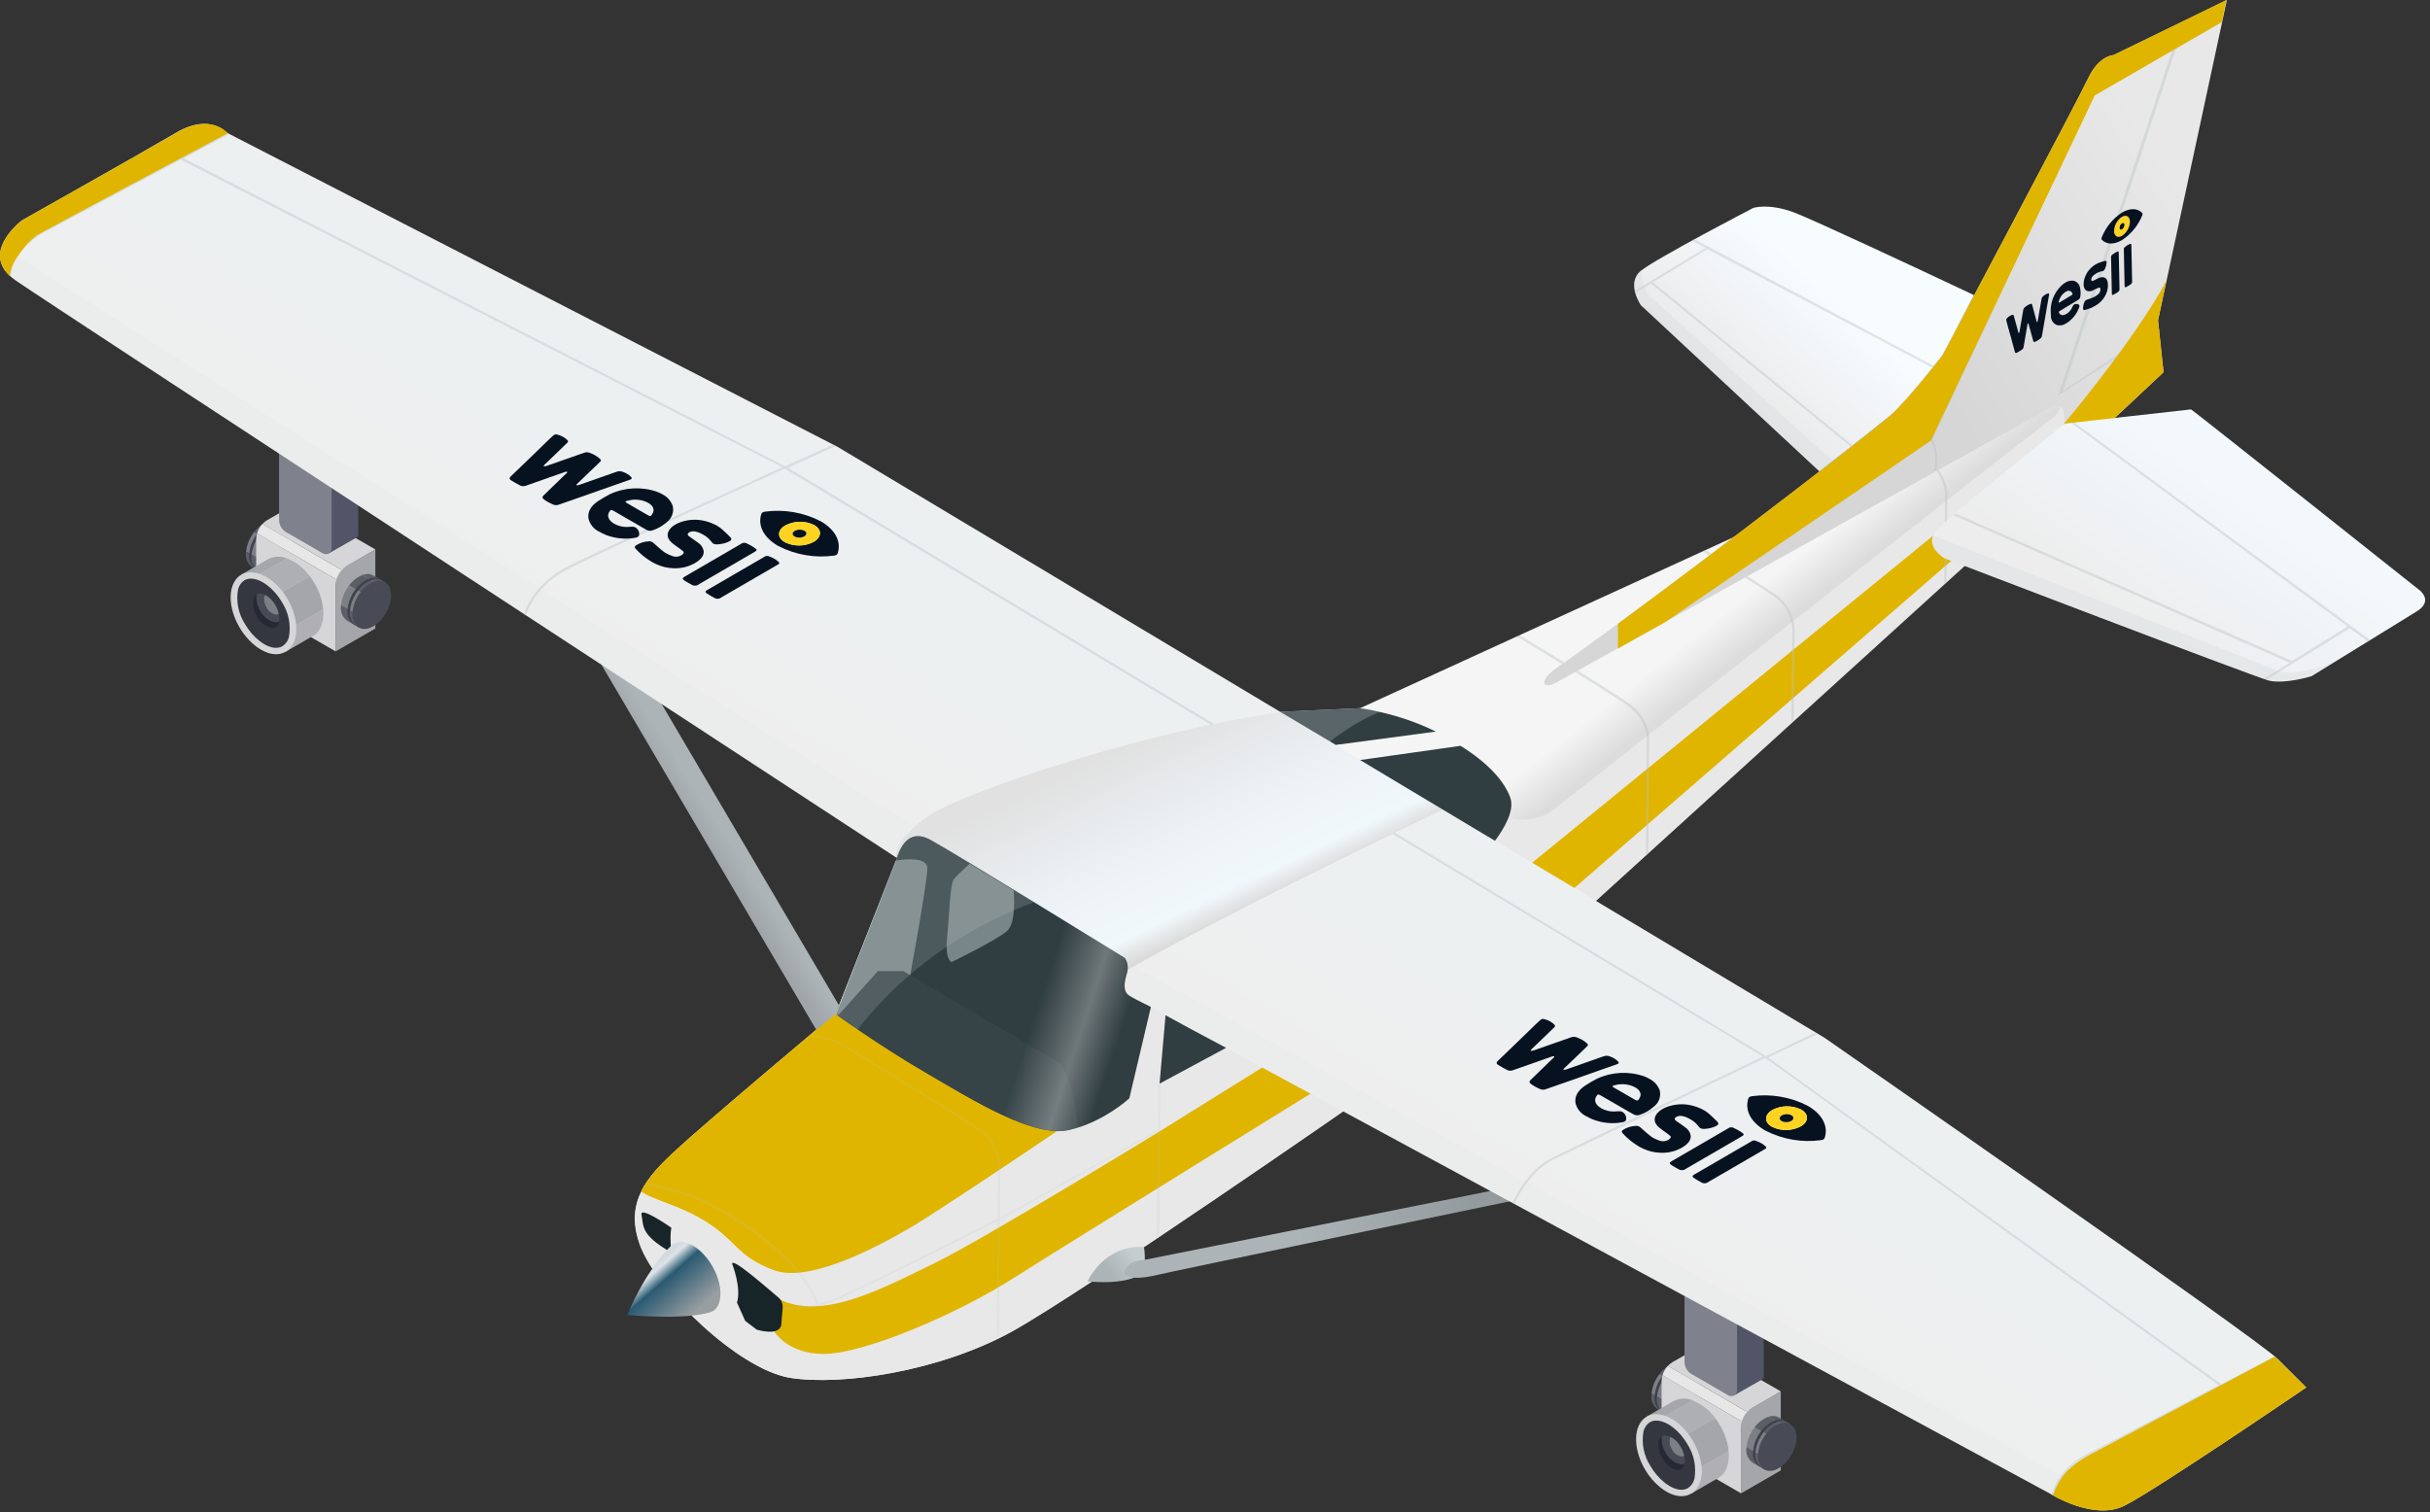 <svg width="453" height="282" viewBox="0 0 453 282" fill="none" xmlns="http://www.w3.org/2000/svg">
<rect x="0" y="0" width="453" height="282" fill="#333333" stroke="none"/>
<path d="M311.86 254.262L316.699 257.052L316.118 260.108L309.361 256.212C309.992 255.339 310.859 254.662 311.86 254.262Z" fill="#5C5E67"/>
<path d="M308.806 257.045C308.973 256.756 309.158 256.478 309.361 256.212L316.118 260.108L315.901 261.245L313.606 263.164L307.88 259.863C307.981 258.868 308.297 257.906 308.806 257.045Z" fill="#7D7F86"/>
<path d="M313.606 263.164L311.162 264.041L309.195 262.884C309.136 262.858 309.078 262.829 309.022 262.797C308.572 262.468 308.225 262.016 308.023 261.497C307.82 260.977 307.771 260.41 307.88 259.863L313.606 263.164Z" fill="#5C5E67"/>
<path d="M310.041 263.363C309.591 263.034 309.244 262.583 309.041 262.063C308.839 261.543 308.789 260.976 308.898 260.429C309 259.434 309.316 258.473 309.825 257.611C309.991 257.322 310.177 257.044 310.379 256.779C311.011 255.905 311.877 255.229 312.878 254.828C313.196 254.695 313.539 254.632 313.883 254.642C314.228 254.652 314.566 254.735 314.876 254.886L314.451 254.636C314.138 254.486 313.797 254.403 313.45 254.394C313.103 254.386 312.758 254.451 312.439 254.586C311.438 254.987 310.571 255.663 309.94 256.537C309.737 256.802 309.552 257.08 309.385 257.369C308.876 258.231 308.56 259.192 308.459 260.187C308.349 260.734 308.399 261.301 308.602 261.821C308.804 262.341 309.151 262.792 309.601 263.121C309.657 263.154 309.715 263.182 309.774 263.208C309.774 263.208 310.097 263.396 310.041 263.363Z" fill="#3F414B"/>
<path d="M331.972 259.452V274.194L324.573 278.467V263.745L331.972 259.452Z" fill="#A5A6AA"/>
<path d="M309.757 257.6V269.914L324.574 278.466V266.172C324.573 265.797 324.622 265.424 324.72 265.062L309.915 256.465C309.811 256.834 309.758 257.216 309.757 257.6Z" fill="#D6D6D8"/>
<path d="M310.924 254.699C310.448 255.196 310.102 255.803 309.915 256.465L324.72 265.062C324.903 264.398 325.246 263.79 325.72 263.291L310.924 254.699Z" fill="#E7E7E8"/>
<path d="M326.663 262.536L331.972 259.452L317.163 250.925L311.875 253.949C311.523 254.151 311.203 254.404 310.924 254.699L325.72 263.291C325.996 262.995 326.314 262.74 326.663 262.536Z" fill="#D6D6D8"/>
<path d="M328.712 224.838L328.8 257.052L323.258 260.216L323.819 227.678L328.712 224.838Z" fill="#515567"/>
<path d="M323.819 227.678L314.025 222V253.951C314.025 254.413 314.147 254.868 314.378 255.269C314.61 255.669 314.942 256.002 315.343 256.233L322.217 260.202C322.379 260.296 322.563 260.345 322.751 260.345C322.938 260.345 323.122 260.296 323.285 260.202C323.447 260.108 323.582 259.974 323.676 259.811C323.77 259.649 323.819 259.465 323.819 259.277V227.678Z" fill="#7F828D"/>
<path d="M315.498 261.122L307.279 265.861L308.267 271.051L319.742 264.435C318.67 262.951 317.198 261.802 315.498 261.122Z" fill="#AEAFB3"/>
<path d="M312.091 261.226L312.08 261.207L306.956 264.163L307.279 265.861L315.498 261.122C314.956 260.895 314.371 260.787 313.783 260.805C313.196 260.823 312.619 260.966 312.091 261.226Z" fill="#A5A6AA"/>
<path d="M320.684 265.849C320.401 265.357 320.086 264.885 319.741 264.435L308.266 271.051L308.633 272.982L312.533 276.241L322.257 270.634C322.084 268.944 321.548 267.311 320.684 265.849Z" fill="#A5A6AA"/>
<path d="M312.533 276.241L315.264 278.524L320.023 275.765C320.123 275.72 320.221 275.672 320.317 275.617C321.8 274.766 322.451 272.867 322.257 270.634L312.533 276.241Z" fill="#B0B0B4"/>
<path d="M315.631 268.755C313.344 264.79 309.471 262.733 306.981 264.163C304.491 265.592 304.326 269.966 306.613 273.931C308.627 277.422 312.459 280.134 315.264 278.524C317.754 277.095 317.919 272.721 315.631 268.755Z" fill="#D6D6D8"/>
<path d="M313.451 277.805C311.583 277.805 309.143 275.925 307.649 273.334C306.44 271.437 305.985 269.156 306.373 266.94C306.531 266.224 306.963 265.599 307.577 265.199C307.936 264.998 308.342 264.896 308.754 264.903C310.683 264.903 313.085 266.733 314.596 269.352C315.805 271.25 316.26 273.531 315.871 275.747C315.714 276.463 315.282 277.088 314.668 277.488C314.298 277.701 313.878 277.811 313.451 277.805Z" fill="#343640"/>
<path d="M313.393 273.063C312.769 272.942 312.181 272.676 311.677 272.287C311.173 271.897 310.767 271.396 310.491 270.822C309.937 269.929 309.704 268.873 309.831 267.829C309.538 268.029 309.331 268.332 309.251 268.678C309.057 269.786 309.285 270.927 309.889 271.876C310.165 272.449 310.571 272.949 311.074 273.338C311.578 273.726 312.166 273.991 312.79 274.111C313.004 274.114 313.214 274.059 313.399 273.952C313.706 273.752 313.922 273.44 314 273.082C314.017 273.021 314.014 272.949 314.026 272.885L314.002 272.9C313.818 273.008 313.607 273.064 313.393 273.063Z" fill="#262833"/>
<path d="M314.026 272.885C314.014 272.885 314.014 272.9 314.002 272.9C313.818 273.008 313.607 273.064 313.393 273.063C312.769 272.94 312.182 272.673 311.679 272.284C311.175 271.895 310.768 271.395 310.491 270.822C309.933 269.93 309.7 268.873 309.831 267.829C309.831 267.817 309.857 267.808 309.857 267.808C310.036 267.711 310.238 267.661 310.442 267.665C310.613 267.663 310.783 267.692 310.944 267.748C311.117 267.796 311.285 267.86 311.446 267.94C312.254 268.395 312.917 269.071 313.358 269.887C313.521 270.155 313.653 270.439 313.752 270.736C313.836 270.95 313.904 271.169 313.955 271.393C314.078 271.881 314.102 272.388 314.026 272.885Z" fill="#484B55"/>
<path d="M313.956 271.393C313.91 271.432 313.862 271.468 313.812 271.501C313.701 271.568 313.572 271.602 313.442 271.596C313.061 271.524 312.703 271.362 312.395 271.126C312.088 270.889 311.841 270.584 311.673 270.234C311.305 269.656 311.164 268.962 311.279 268.286C311.312 268.161 311.369 268.044 311.446 267.94C312.255 268.395 312.918 269.071 313.358 269.887C313.521 270.155 313.653 270.439 313.753 270.736C313.837 270.95 313.904 271.169 313.956 271.393Z" fill="#7D7F86"/>
<path d="M329.568 264.226L334.408 267.016L333.826 270.073L327.07 266.177C327.701 265.303 328.568 264.627 329.568 264.226Z" fill="#5C5E67"/>
<path d="M331.574 264.287L333.748 265.549L334.408 267.016L329.568 264.226C329.888 264.093 330.232 264.029 330.578 264.04C330.924 264.05 331.264 264.135 331.574 264.287Z" fill="#5C5E67"/>
<path d="M327.909 266.661L333.826 270.073L333.61 271.21L331.314 273.129L325.588 269.827C325.69 268.832 326.006 267.871 326.515 267.009C326.682 266.72 326.867 266.442 327.07 266.177L327.909 266.661Z" fill="#7D7F86"/>
<path d="M331.314 273.129L328.87 274.005L326.904 272.848C326.845 272.822 326.787 272.793 326.731 272.761C326.281 272.432 325.934 271.981 325.731 271.461C325.529 270.941 325.479 270.374 325.588 269.827L331.314 273.129Z" fill="#5C5E67"/>
<path d="M328.399 273.7C327.949 273.37 327.602 272.919 327.399 272.399C327.197 271.88 327.147 271.313 327.256 270.766C327.358 269.77 327.674 268.809 328.183 267.948C328.349 267.658 328.535 267.38 328.737 267.115C329.369 266.241 330.235 265.565 331.236 265.164C331.554 265.032 331.897 264.968 332.241 264.978C332.586 264.988 332.924 265.071 333.234 265.222L332.809 264.973C332.496 264.822 332.155 264.739 331.808 264.731C331.461 264.722 331.116 264.787 330.796 264.922C329.796 265.323 328.929 266 328.298 266.873C328.095 267.138 327.91 267.417 327.743 267.706C327.234 268.567 326.918 269.528 326.816 270.524C326.707 271.071 326.757 271.638 326.96 272.157C327.162 272.677 327.509 273.128 327.959 273.458C328.015 273.49 328.073 273.518 328.132 273.545C328.132 273.545 328.455 273.732 328.399 273.7Z" fill="#3F414B"/>
<path d="M333.748 265.549C332.281 264.707 330.001 265.918 328.654 268.253C327.307 270.588 327.404 273.164 328.87 274.005C330.522 274.953 332.779 273.356 333.964 271.301C335.311 268.966 335.214 266.391 333.748 265.549Z" fill="#484B55"/>
<path d="M49.86 97.262L54.699 100.052L54.118 103.108L47.361 99.212C47.992 98.339 48.859 97.662 49.86 97.262Z" fill="#5C5E67"/>
<path d="M46.806 100.045C46.973 99.756 47.158 99.478 47.361 99.212L54.118 103.108L53.901 104.245L51.605 106.164L45.88 102.863C45.981 101.868 46.297 100.906 46.806 100.045Z" fill="#7D7F86"/>
<path d="M51.606 106.164L49.162 107.041L47.195 105.884C47.136 105.858 47.078 105.829 47.022 105.797C46.572 105.468 46.225 105.016 46.023 104.497C45.82 103.977 45.771 103.41 45.88 102.863L51.606 106.164Z" fill="#5C5E67"/>
<path d="M48.041 106.363C47.591 106.034 47.244 105.583 47.041 105.063C46.839 104.543 46.789 103.976 46.898 103.429C47 102.434 47.316 101.473 47.825 100.611C47.991 100.322 48.177 100.044 48.38 99.779C49.011 98.905 49.877 98.229 50.878 97.828C51.196 97.695 51.539 97.632 51.883 97.642C52.228 97.652 52.566 97.735 52.876 97.886L52.451 97.636C52.138 97.486 51.797 97.403 51.45 97.394C51.103 97.386 50.758 97.451 50.438 97.586C49.438 97.987 48.571 98.663 47.94 99.537C47.737 99.802 47.552 100.08 47.385 100.369C46.876 101.231 46.56 102.192 46.459 103.187C46.349 103.734 46.399 104.301 46.602 104.821C46.804 105.341 47.151 105.792 47.601 106.121C47.657 106.154 47.715 106.182 47.774 106.208C47.774 106.208 48.097 106.396 48.041 106.363Z" fill="#3F414B"/>
<path d="M69.972 102.452V117.194L62.573 121.467V106.745L69.972 102.452Z" fill="#A5A6AA"/>
<path d="M47.757 100.6V112.914L62.574 121.466V109.172C62.573 108.797 62.622 108.424 62.72 108.062L47.915 99.465C47.811 99.834 47.758 100.216 47.757 100.6Z" fill="#D6D6D8"/>
<path d="M48.924 97.699C48.448 98.196 48.102 98.803 47.915 99.465L62.72 108.062C62.903 107.398 63.246 106.79 63.719 106.291L48.924 97.699Z" fill="#E7E7E8"/>
<path d="M64.663 105.536L69.972 102.452L55.163 93.925L49.875 96.949C49.523 97.151 49.203 97.404 48.924 97.699L63.72 106.291C63.996 105.995 64.314 105.74 64.663 105.536Z" fill="#D6D6D8"/>
<path d="M66.712 67.838L66.8 100.052L61.258 103.216L61.819 70.678L66.712 67.838Z" fill="#515567"/>
<path d="M61.819 70.678L52.025 65V96.951C52.025 97.413 52.147 97.868 52.378 98.269C52.61 98.669 52.942 99.002 53.343 99.233L60.217 103.202C60.379 103.296 60.563 103.345 60.751 103.345C60.938 103.345 61.122 103.296 61.285 103.202C61.447 103.108 61.582 102.974 61.676 102.811C61.77 102.649 61.819 102.465 61.819 102.277V70.678Z" fill="#7F828D"/>
<path d="M53.498 104.122L45.279 108.861L46.267 114.051L57.742 107.435C56.669 105.951 55.198 104.802 53.498 104.122Z" fill="#AEAFB3"/>
<path d="M50.091 104.226L50.08 104.207L44.956 107.163L45.279 108.861L53.498 104.122C52.956 103.895 52.371 103.787 51.783 103.805C51.196 103.823 50.619 103.966 50.091 104.226Z" fill="#A5A6AA"/>
<path d="M58.684 108.849C58.401 108.357 58.086 107.885 57.741 107.435L46.266 114.051L46.633 115.982L50.532 119.241L60.257 113.634C60.084 111.944 59.548 110.311 58.684 108.849Z" fill="#A5A6AA"/>
<path d="M50.533 119.241L53.264 121.524L58.023 118.765C58.123 118.72 58.221 118.672 58.316 118.617C59.8 117.766 60.451 115.867 60.257 113.634L50.533 119.241Z" fill="#B0B0B4"/>
<path d="M53.631 111.755C51.344 107.79 47.471 105.733 44.981 107.163C42.491 108.592 42.326 112.966 44.613 116.931C46.627 120.422 50.459 123.134 53.264 121.524C55.754 120.095 55.919 115.721 53.631 111.755Z" fill="#D6D6D8"/>
<path d="M51.451 120.805C49.583 120.805 47.143 118.925 45.649 116.334C44.44 114.437 43.985 112.156 44.373 109.94C44.531 109.224 44.963 108.599 45.577 108.199C45.936 107.998 46.342 107.896 46.754 107.903C48.683 107.903 51.085 109.733 52.596 112.352C53.805 114.25 54.26 116.531 53.871 118.747C53.714 119.463 53.282 120.088 52.668 120.488C52.298 120.701 51.878 120.811 51.451 120.805Z" fill="#343640"/>
<path d="M51.394 116.063C50.769 115.942 50.181 115.676 49.677 115.287C49.173 114.897 48.767 114.396 48.491 113.822C47.937 112.929 47.704 111.873 47.831 110.829C47.538 111.029 47.331 111.332 47.252 111.678C47.057 112.786 47.285 113.927 47.889 114.876C48.165 115.449 48.571 115.949 49.075 116.338C49.578 116.726 50.166 116.991 50.79 117.111C51.004 117.114 51.214 117.059 51.399 116.952C51.706 116.752 51.922 116.44 52 116.082C52.017 116.021 52.014 115.949 52.026 115.885L52.002 115.9C51.818 116.008 51.607 116.064 51.394 116.063Z" fill="#262833"/>
<path d="M52.026 115.885C52.014 115.885 52.014 115.9 52.002 115.9C51.818 116.008 51.607 116.064 51.393 116.063C50.769 115.94 50.182 115.673 49.678 115.284C49.175 114.895 48.768 114.395 48.491 113.822C47.933 112.93 47.7 111.873 47.831 110.829C47.831 110.817 47.857 110.808 47.857 110.808C48.036 110.711 48.238 110.661 48.442 110.665C48.613 110.663 48.783 110.692 48.944 110.748C49.117 110.796 49.285 110.86 49.446 110.94C50.254 111.395 50.917 112.071 51.358 112.887C51.521 113.155 51.653 113.439 51.752 113.736C51.836 113.95 51.904 114.169 51.956 114.393C52.078 114.881 52.102 115.388 52.026 115.885Z" fill="#484B55"/>
<path d="M51.956 114.393C51.91 114.432 51.862 114.468 51.812 114.501C51.701 114.568 51.572 114.602 51.442 114.596C51.061 114.524 50.703 114.362 50.395 114.126C50.088 113.889 49.841 113.584 49.673 113.234C49.305 112.656 49.164 111.962 49.279 111.286C49.312 111.161 49.369 111.044 49.446 110.94C50.255 111.395 50.918 112.071 51.358 112.887C51.521 113.155 51.653 113.439 51.753 113.736C51.837 113.95 51.904 114.169 51.956 114.393Z" fill="#7D7F86"/>
<path d="M67.568 107.226L72.408 110.016L71.826 113.073L65.07 109.177C65.701 108.303 66.567 107.627 67.568 107.226Z" fill="#5C5E67"/>
<path d="M69.574 107.287L71.748 108.549L72.408 110.016L67.568 107.226C67.888 107.093 68.232 107.029 68.578 107.04C68.924 107.05 69.264 107.135 69.574 107.287Z" fill="#5C5E67"/>
<path d="M65.909 109.661L71.826 113.073L71.61 114.21L69.314 116.129L63.588 112.827C63.69 111.832 64.006 110.871 64.515 110.009C64.681 109.72 64.867 109.442 65.07 109.177L65.909 109.661Z" fill="#7D7F86"/>
<path d="M69.314 116.129L66.87 117.005L64.904 115.848C64.845 115.822 64.787 115.793 64.731 115.761C64.281 115.432 63.934 114.981 63.731 114.461C63.529 113.941 63.479 113.374 63.588 112.827L69.314 116.129Z" fill="#5C5E67"/>
<path d="M66.399 116.7C65.949 116.37 65.602 115.919 65.399 115.399C65.197 114.88 65.147 114.313 65.256 113.766C65.358 112.77 65.674 111.809 66.183 110.948C66.349 110.658 66.535 110.38 66.737 110.115C67.369 109.241 68.235 108.565 69.236 108.164C69.554 108.032 69.897 107.968 70.241 107.978C70.586 107.988 70.924 108.071 71.234 108.222L70.809 107.973C70.496 107.822 70.155 107.739 69.808 107.731C69.461 107.722 69.116 107.787 68.796 107.922C67.796 108.323 66.929 109 66.298 109.873C66.095 110.138 65.909 110.417 65.743 110.706C65.234 111.567 64.918 112.528 64.816 113.524C64.707 114.071 64.757 114.638 64.96 115.157C65.162 115.677 65.509 116.128 65.959 116.458C66.016 116.49 66.073 116.518 66.132 116.545C66.132 116.545 66.455 116.732 66.399 116.7Z" fill="#3F414B"/>
<path d="M71.748 108.549C70.281 107.707 68.001 108.918 66.654 111.253C65.307 113.588 65.404 116.164 66.871 117.005C68.522 117.953 70.779 116.356 71.964 114.301C73.311 111.966 73.214 109.391 71.748 108.549Z" fill="#484B55"/>
<path d="M155.777 189.056C155.777 189.056 131.398 209.511 126.009 214.56C120.534 219.61 116.257 224.317 119.508 232.533C122.758 240.749 137.642 255.298 147.308 256.924C156.974 258.465 175.194 255.726 188.709 248.28C202.224 240.749 253.462 205.146 253.462 205.146L297.515 168.002L369.111 102.958L385.62 86.183C385.62 86.183 388.614 78.395 385.62 73.774C382.626 69.152 323.262 100.134 323.262 100.134L253.548 132.057L238.75 132.741C238.75 132.741 195.125 141.385 185.459 146.606C175.793 151.741 168.693 151.912 167.239 160.043L155.777 189.056Z" fill="url(#paint0_linear_50_3427)"/>
<path d="M368.938 102.958L385.447 86.183C385.447 86.183 388.441 78.395 385.447 73.859L383.736 74.373C383.736 74.373 385.019 76.427 382.111 78.395C379.203 80.364 288.873 151.57 288.873 151.57C288.873 151.57 282.971 154.908 278.266 150.885L211.717 179.299L199.143 209.511C199.143 209.511 175.363 225.686 169.803 228.853C164.243 232.105 150.899 239.465 144.141 236.898C137.383 234.33 137.469 231.677 131.909 228.082C126.862 224.83 121.73 223.889 119.506 222.263C118.137 225.087 117.795 228.339 119.42 232.533C122.671 240.749 137.554 255.298 147.22 256.924C156.886 258.465 175.106 255.726 188.621 248.28C202.136 240.749 253.374 205.146 253.374 205.146L297.427 168.002L368.938 102.958Z" fill="#E8E8E8"/>
<path d="M169.805 228.853C175.365 225.6 199.145 209.511 199.145 209.511L200.514 206.258L185.117 196.502L155.777 188.97C155.777 188.97 131.398 209.425 126.009 214.474C123.272 216.956 120.877 219.438 119.508 222.177C121.732 223.803 126.864 224.745 131.911 227.997C137.471 231.591 137.386 234.244 144.143 236.812C150.901 239.465 164.245 232.105 169.805 228.853Z" fill="url(#paint1_linear_50_3427)"/>
<path d="M169.805 228.853C175.365 225.6 199.145 209.511 199.145 209.511L200.514 206.258L185.117 196.502L155.777 188.97C155.777 188.97 131.398 209.425 126.009 214.474C123.272 216.956 120.877 219.438 119.508 222.177C121.732 223.803 126.864 224.745 131.911 227.997C137.471 231.591 137.386 234.244 144.143 236.812C150.901 239.465 164.245 232.105 169.805 228.853Z" fill="#E0B500"/>
<path d="M360.384 99.877L280.148 165.349L286.478 171.682L366.115 102.53L360.384 99.877Z" fill="#E0B500"/>
<path d="M145.51 242.375C145.424 242.289 145.338 242.289 145.253 242.289C145.424 242.289 145.51 242.375 145.51 242.375Z" fill="#E0B500"/>
<path d="M144.91 242.033C144.739 241.947 144.568 241.861 144.483 241.776C144.568 241.947 144.739 242.033 144.91 242.033Z" fill="#E0B500"/>
<path d="M144.481 241.861C144.396 241.861 144.311 241.776 144.311 241.776C144.311 241.776 144.396 241.776 144.481 241.861Z" fill="#E0B500"/>
<path d="M145.509 242.375C145.424 242.289 145.338 242.289 145.252 242.289C145.424 242.289 145.509 242.375 145.509 242.375Z" fill="#E0B500"/>
<path d="M145.251 242.204C145.166 242.118 145.08 242.118 144.909 242.033C144.994 242.118 145.08 242.204 145.251 242.204Z" fill="#E0B500"/>
<path d="M142.343 240.834C142.172 240.749 142.001 240.663 141.915 240.663C142.001 240.663 142.086 240.749 142.343 240.834Z" fill="#E0B500"/>
<path d="M144.226 241.776C143.456 241.433 142.943 241.177 142.515 240.92C143.028 241.177 143.713 241.433 144.226 241.776Z" fill="#E0B500"/>
<path d="M240.114 196.074L215.907 211.137C215.907 211.137 183.231 231.163 174.249 235.528C165.182 239.893 153.72 246.312 145.508 242.375L144.396 248.366C144.396 248.366 146.877 252.474 153.549 252.474C160.991 252.474 178.355 245.114 189.047 238.267C199.825 231.42 249.01 201.038 249.01 201.038L240.114 196.074Z" fill="#E0B500"/>
<path d="M142.515 240.92C142.43 240.92 142.344 240.834 142.259 240.834C142.344 240.834 142.43 240.92 142.515 240.92Z" fill="#E0B500"/>
<path opacity="0.4" d="M307.265 159.016L307.436 137.448C307.436 137.277 307.18 133.768 304.186 131.543C302.133 129.917 290.243 122.642 283.314 118.449L282.801 118.705C289.73 122.899 301.876 130.345 303.929 131.971C306.752 134.111 307.009 137.534 307.009 137.62L306.837 159.615L307.265 159.016Z" fill="#B9C0C4"/>
<path opacity="0.4" d="M331.303 111.089C329.848 109.976 323.775 106.21 317.873 102.53L317.36 102.787C323.347 106.467 329.592 110.404 331.046 111.431C333.869 113.57 334.125 116.994 334.125 117.079L333.954 134.71L334.382 134.282L334.553 116.994C334.553 116.908 334.296 113.399 331.303 111.089Z" fill="#B9C0C4"/>
<path opacity="0.4" d="M359.529 86.355C362.352 88.494 362.609 91.918 362.609 92.003L362.437 108.863L362.865 108.435L363.036 91.918C363.036 91.746 362.78 88.237 359.786 86.012C359.273 85.584 357.989 84.814 356.364 83.701C356.193 83.787 356.022 83.873 355.937 83.873C357.647 85.071 358.93 85.927 359.529 86.355Z" fill="#B9C0C4"/>
<g opacity="0.4">
<path opacity="0.4" d="M215.994 202.15L215.908 210.965L215.737 210.709L186.397 227.141L186.483 216.871C186.483 216.7 186.226 213.191 183.232 210.965C180.324 208.74 158.084 195.304 157.229 194.704C157.143 194.619 155.518 193.506 151.155 192.907C150.984 192.993 150.899 193.164 150.728 193.25C155.261 193.763 156.972 194.961 156.972 194.961C157.229 195.132 180.067 208.997 182.976 211.137C185.799 213.276 186.055 216.7 186.055 216.785L185.97 227.226C183.66 228.425 161.078 239.807 155.689 242.118C150.129 244.515 143.628 243.659 143.628 243.573L143.542 244.001C143.542 244.001 144.825 244.172 146.707 244.172C149.188 244.172 152.695 243.83 155.86 242.461C161.078 240.235 182.719 229.281 185.97 227.654L185.799 249.478C185.97 249.393 186.055 249.307 186.226 249.307L186.397 227.483L215.823 210.965L215.652 230.65C215.823 230.564 215.908 230.479 216.079 230.393L216.336 202.065L215.994 202.15Z" fill="#B9C0C4"/>
<path opacity="0.4" d="M152.182 243.316L152.61 243.145C150.643 237.497 144.655 231.591 135.331 225.943C129.6 222.434 123.612 221.064 120.533 220.551C120.447 220.722 120.362 220.808 120.276 220.979C123.27 221.492 129.258 222.776 135.074 226.285C144.313 231.934 150.3 237.839 152.182 243.316Z" fill="#B9C0C4"/>
</g>
<path d="M289.988 127.35L382.884 75.657C382.884 75.657 385.108 75.143 384.851 78.481C384.68 81.733 385.45 86.183 385.45 86.183L403.328 69.409L402.301 59.738L415.132 0L394.004 10.27C394.004 10.27 391.352 10.356 389.385 14.378C387.503 18.401 362.098 66.242 362.098 66.242C362.098 66.242 356.11 74.031 352.603 77.283C349.096 80.535 306.583 113.143 290.074 124.611C287.08 126.75 287.251 128.719 289.988 127.35Z" fill="url(#paint2_linear_50_3427)"/>
<path opacity="0.4" d="M386.732 19.513C386.646 19.77 386.475 19.941 386.39 20.198L389.811 18.23L359.872 81.99L359.787 82.161L359.872 82.247C359.872 82.247 361.327 83.701 360.557 87.895H360.728L360.984 87.724C361.583 84.044 360.557 82.418 360.215 81.99L390.324 17.802L404.952 9.329L383.652 73.774L402.556 61.621L402.471 61.107L384.593 72.832L405.636 9.072L414.104 4.194L414.19 3.595L386.732 19.513Z" fill="#B9C0C4"/>
<path d="M394.003 10.27C394.003 10.27 391.351 10.356 389.384 14.378C387.502 18.401 362.097 66.242 362.097 66.242C362.097 66.242 356.109 74.031 352.602 77.283C349.694 79.936 321.038 102.017 301.621 116.309V120.931L310.346 116.052L359.958 82.161L390.496 17.802L414.19 4.108L415.046 0L394.003 10.27Z" fill="#E0B500"/>
<path d="M403.326 69.409L402.299 59.738L403.839 52.378C398.279 62.904 384.849 78.994 384.764 78.994C384.764 80.192 384.764 81.476 384.935 82.674L387.587 84.129L403.326 69.409Z" fill="#E0B500"/>
<path d="M155.776 189.056L156.375 187.43L118.31 122.728L110.098 120.503L152.183 192.051C154.407 190.254 155.776 189.056 155.776 189.056Z" fill="url(#paint3_linear_50_3427)"/>
<path d="M202.738 238.952C202.738 238.952 205.818 232.019 213.26 232.533C213.26 232.533 213.773 235.614 213.003 237.069C212.233 238.438 208.64 239.465 202.738 238.952Z" fill="url(#paint4_linear_50_3427)"/>
<path d="M213.344 234.929C213.344 234.929 210.864 234.929 209.837 236.555C208.811 238.181 211.377 238.695 214.884 237.925C218.391 237.069 285.368 223.204 285.368 223.204L281.69 221.321L213.344 234.929Z" fill="url(#paint5_linear_50_3427)"/>
<path d="M382.111 278.492C382.111 278.492 390.237 283.627 395.969 280.802C401.7 277.978 429.928 258.722 429.928 258.722C429.928 258.722 428.645 257.438 424.71 253.501C420.775 249.564 340.112 193.506 340.112 193.506L156.202 83.359L42.264 24.734C42.264 24.734 39.099 21.054 32.855 24.734C26.61 28.414 4.114 41.081 4.114 41.081C4.114 41.081 -4.269 47.328 2.916 52.292C10.101 57.256 167.151 159.957 167.151 159.957C167.151 159.957 168.434 153.795 173.396 156.534C178.357 159.273 209.579 178.529 209.579 178.529C209.579 178.529 210.605 179.642 210.006 181.353C209.493 183.065 209.151 184.862 210.52 185.632C211.974 186.488 382.111 278.492 382.111 278.492Z" fill="url(#paint6_linear_50_3427)"/>
<path d="M362.438 104.071C362.438 104.071 358.589 101.76 360.899 99.021C363.123 96.368 384.935 78.994 384.935 78.994C384.935 78.994 408.287 76.341 408.458 76.341C408.629 76.341 451.057 110.061 451.057 110.061C451.057 110.061 453.709 112.03 450.544 113.998C447.464 115.881 430.955 126.066 430.955 126.066C430.955 126.066 426.165 127.606 423 126.922C419.835 126.066 362.438 104.071 362.438 104.071Z" fill="url(#paint7_linear_50_3427)"/>
<path opacity="0.4" d="M424.027 252.902C421.289 254.357 417.868 256.154 414.104 258.122L329.591 197.186C333.184 195.475 336.435 193.934 338.83 192.822L338.402 192.565C336.007 193.677 332.842 195.218 329.249 196.93L146.88 87.21C150.472 85.584 153.552 84.215 155.776 83.188L155.263 82.931C152.953 83.958 149.874 85.328 146.367 86.954L34.225 29.527L42.779 24.991L42.351 24.734L7.793 43.135C7.708 43.135 2.49 45.959 1.634 51.265C1.72 51.351 1.72 51.351 1.805 51.436H1.976C2.661 46.301 7.879 43.562 7.964 43.477L33.712 29.783L145.853 87.125C132.167 93.373 112.322 102.444 105.992 105.526C101.116 108.007 98.721 111.516 97.609 114.512C97.695 114.597 97.866 114.683 97.951 114.769C99.063 111.859 101.373 108.35 106.163 105.953C112.493 102.787 132.595 93.629 146.281 87.382L328.651 197.015C314.28 203.862 293.579 213.79 289.303 215.929C285.71 217.727 283.4 221.236 281.946 224.317C282.032 224.402 282.203 224.488 282.288 224.488C283.742 221.492 286.052 218.069 289.474 216.272C293.836 214.132 314.708 204.119 329.078 197.272L413.591 258.294C404.438 263.086 393.831 268.735 389.041 271.131C385.106 273.185 383.225 276.095 382.455 278.663C382.54 278.748 382.711 278.834 382.797 278.834C383.567 276.266 385.363 273.442 389.212 271.388C394.002 268.906 404.695 263.258 413.933 258.465L414.361 258.208C418.125 256.24 421.546 254.442 424.198 252.987C424.283 253.073 424.112 252.987 424.027 252.902Z" fill="#B9C0C4"/>
<g opacity="0.3">
<path opacity="0.3" d="M384.254 275.239L211.379 180.241L210.096 179.47C210.267 179.984 210.353 180.669 210.096 181.439C209.583 183.151 209.241 184.948 210.61 185.718C211.978 186.488 382.116 278.492 382.116 278.492C382.116 278.492 390.242 283.627 395.973 280.802C396.743 280.46 397.855 279.775 399.223 278.919C396.23 278.834 392.124 278.492 389.643 277.636C385.366 276.095 384.254 275.239 384.254 275.239Z" fill="#D1D7DB"/>
<path opacity="0.3" d="M2.919 52.292C10.104 57.256 167.154 159.957 167.154 159.957C167.154 159.957 168.437 153.795 173.398 156.534C174.938 157.39 178.787 159.7 183.492 162.525L170.062 153.966L3.346 47.927C3.346 47.927 1.636 46.301 2.32 42.792C0.352 45.017 -1.957 48.954 2.919 52.292Z" fill="#D1D7DB"/>
</g>
<path d="M339.172 87.895C346.272 82.418 351.404 78.31 352.602 77.283C356.109 74.031 362.097 66.242 362.097 66.242C362.097 66.242 364.577 61.621 367.999 55.031C357.306 49.981 337.889 40.909 334.467 39.626C329.677 37.828 326.854 38.77 326.854 38.77C326.854 38.77 308.72 48.184 305.897 50.495C303.075 52.806 305.897 56.914 305.897 56.914L339.172 87.895Z" fill="url(#paint8_linear_50_3427)"/>
<path opacity="0.4" d="M360.214 68.553C360.3 68.468 360.385 68.296 360.471 68.211L315.82 44.59C315.648 44.675 315.477 44.761 315.392 44.846L317.958 46.216L304.699 54.261C304.699 54.432 304.785 54.517 304.785 54.688L307.779 52.891L344.988 83.274C345.074 83.188 345.245 83.102 345.331 83.017L308.121 52.634L318.3 46.472L360.214 68.553Z" fill="#B9C0C4"/>
<path opacity="0.3" d="M424.37 124.953L360.386 99.877C359.36 102.188 362.439 104.071 362.439 104.071C362.439 104.071 419.836 126.066 423.001 126.836C426.166 127.521 430.956 125.98 430.956 125.98C430.956 125.98 432.581 124.953 434.976 123.498C427.021 126.579 424.37 124.953 424.37 124.953Z" fill="#D1D7DB"/>
<path opacity="0.4" d="M386.644 78.738C386.388 78.738 386.217 78.823 386.046 78.823L437.626 116.823L427.276 123.241L364.575 95.769C364.49 95.855 364.319 95.94 364.233 96.111L426.848 123.584L421.972 126.579C422.143 126.665 422.314 126.665 422.485 126.75L438.053 117.165L441.475 119.647C441.646 119.561 441.732 119.476 441.903 119.39L386.644 78.738Z" fill="#B9C0C4"/>
<path opacity="0.3" d="M341.653 85.927L307.352 55.031C307.352 55.031 305.983 53.405 306.068 50.324C305.983 50.409 305.897 50.409 305.897 50.495C303.075 52.806 305.897 56.914 305.897 56.914L339.172 87.895C340.028 87.21 340.883 86.611 341.653 85.927Z" fill="#D1D7DB"/>
<path d="M424.626 253.501C424.54 253.415 424.283 253.244 424.027 252.987C419.835 255.213 392.891 269.505 391.436 270.275C389.811 271.131 387.587 272.158 385.449 274.212C384.08 275.582 383.139 277.55 382.711 278.834C384.593 279.946 391.18 283.199 395.97 280.802C401.701 277.978 429.929 258.722 429.929 258.722C429.929 258.722 428.56 257.352 424.626 253.501Z" fill="#E0B500"/>
<path d="M7.28 43.648C8.563 42.878 39.271 26.531 42.522 24.82L42.351 24.734C42.351 24.734 39.186 21.054 32.941 24.734C26.612 28.414 4.115 41.081 4.115 41.081C4.115 41.081 -3.327 46.644 1.805 51.436C1.976 50.409 2.318 49.125 3.088 48.098C4.371 46.13 5.911 44.418 7.28 43.648Z" fill="#E0B500"/>
<path d="M125.153 233.56C125.153 233.56 124.811 230.564 125.153 228.938C125.153 228.938 119.165 224.745 119.593 226.542C120.02 228.51 119.251 230.222 125.153 233.56Z" fill="#172529"/>
<path d="M136.529 235.785C136.529 235.785 138.24 240.15 137.384 242.888L138.924 246.312L141.063 247.938C141.063 247.938 145.596 249.393 145.682 246.74C145.767 244.087 146.452 242.974 144.912 241.776C143.458 240.578 136.016 233.988 136.529 235.785Z" fill="#172529"/>
<path d="M132.425 244.686C133.623 244.343 134.307 243.06 134.307 241.177C134.307 237.925 131.997 233.902 129.174 232.276C127.72 231.42 126.437 231.42 125.496 231.934C125.496 231.934 120.877 235.871 116.942 245.199C116.942 245.199 127.464 246.226 132.425 244.686Z" fill="url(#paint9_linear_50_3427)"/>
<path d="M173.483 156.619C178.444 159.358 209.666 178.615 209.666 178.615C209.666 178.615 210.436 179.47 210.265 180.84C226.859 171.254 258.081 156.191 269.03 150.971L238.749 132.827C214.884 135.994 179.556 147.547 172.798 152.34C166.041 157.219 167.153 159.957 167.153 159.957C167.153 159.957 168.436 153.881 173.483 156.619Z" fill="url(#paint10_linear_50_3427)"/>
<path d="M217.279 189.313L216.167 202.065L228.57 195.389C224.036 192.993 220.187 190.939 217.279 189.313Z" fill="#303E42"/>
<path d="M267.662 136.421C260.647 132.913 253.462 132.057 253.462 132.057L238.664 132.741L249.014 138.903L267.662 136.421Z" fill="#303E42"/>
<path d="M281.52 148.66C280.322 145.493 277.328 142.241 272.281 139.075L253.548 141.728L278.697 156.791C280.322 154.565 282.461 151.142 281.52 148.66Z" fill="#303E42"/>
<path opacity="0.2" d="M247.902 138.304C250.212 136.507 253.462 134.282 257.226 132.741C254.916 132.228 253.462 132.057 253.462 132.057L238.664 132.741L247.902 138.304Z" fill="white"/>
<path d="M210.607 185.718C209.238 184.948 209.58 183.151 210.093 181.439C210.607 179.727 209.666 178.615 209.666 178.615C209.666 178.615 178.444 159.358 173.483 156.619C168.521 153.881 167.238 160.043 167.238 160.043L155.862 189.141C155.862 189.141 163.731 194.876 172.884 200.182C181.951 205.488 192.9 212.249 199.315 210.709C205.731 209.254 210.521 204.803 210.521 204.803L214.541 187.772C212.061 186.574 210.692 185.804 210.607 185.718Z" fill="#303E42"/>
<path opacity="0.7" d="M177.846 163.894C177.076 164.836 176.99 170.484 176.563 174.849C176.135 179.214 177.418 179.385 177.418 179.385C177.418 179.385 185.544 175.448 187.683 173.651C189.222 172.367 189.137 168.259 188.966 166.034C186.057 164.236 183.235 162.525 180.754 161.07C179.642 162.097 178.273 163.381 177.846 163.894Z" fill="#C5D0D3"/>
<path opacity="0.7" d="M166.982 160.471L155.777 189.056C155.777 189.056 155.862 189.142 156.119 189.313C161.508 188.457 169.292 184.006 169.292 184.006C169.292 184.006 172.885 164.579 172.885 161.84C172.799 159.872 169.035 160.128 166.982 160.471Z" fill="#C5D0D3"/>
<path d="M199.916 203.862C199.231 200.952 197.777 198.385 197.777 198.385L168.437 181.097H163.647L156.205 189.398C158.087 190.682 164.93 195.56 172.714 200.096C181.781 205.403 192.73 212.164 199.146 210.623C199.745 210.452 200.343 210.281 200.942 210.11C200.685 208.141 200.343 205.488 199.916 203.862Z" fill="#39464A"/>
<path opacity="0.2" d="M173.483 156.619C168.521 153.881 167.238 160.043 167.238 160.043L155.862 189.141C155.862 189.141 157.401 190.254 159.882 191.966C170.232 178.7 183.234 171.768 192.729 168.259C184.432 163.124 175.878 157.903 173.483 156.619Z" fill="white"/>
<path opacity="0.3" d="M210.607 185.718C209.238 184.948 209.58 183.151 210.093 181.439C210.607 179.727 209.666 178.615 209.666 178.615C209.666 178.615 178.444 159.358 173.483 156.619C168.521 153.881 167.238 160.043 167.238 160.043L155.862 189.141C155.862 189.141 163.731 194.876 172.884 200.182C181.951 205.488 192.9 212.249 199.315 210.709C205.731 209.254 210.521 204.803 210.521 204.803L214.541 187.772C212.061 186.574 210.692 185.804 210.607 185.718Z" fill="url(#paint11_linear_50_3427)"/>
<path d="M340.14 212.227C340.098 212.334 340.018 212.422 339.915 212.474C339.782 212.548 339.635 212.593 339.483 212.608C335.914 213.093 332.282 212.466 329.081 210.814C326.26 209.185 325.221 206.912 325.944 204.791C325.993 204.685 326.075 204.598 326.179 204.543C326.309 204.472 326.453 204.427 326.601 204.409C330.172 203.924 333.806 204.551 337.008 206.207C339.824 207.833 340.873 210.105 340.14 212.227ZM330.305 210.103C331.145 210.518 332.071 210.728 333.008 210.717C333.945 210.706 334.866 210.473 335.696 210.038C337.211 209.159 337.253 207.76 335.789 206.915C334.949 206.5 334.023 206.289 333.086 206.301C332.149 206.312 331.228 206.544 330.398 206.979C328.883 207.859 328.841 209.258 330.305 210.103" fill="#071221"/>
<path d="M335.789 206.915C337.253 207.76 337.21 209.159 335.696 210.038C334.866 210.473 333.945 210.706 333.008 210.717C332.071 210.728 331.145 210.518 330.305 210.103C328.841 209.258 328.883 207.859 330.398 206.979C331.228 206.544 332.149 206.312 333.086 206.301C334.023 206.289 334.949 206.5 335.789 206.915ZM332.124 209.045C332.407 209.184 332.718 209.255 333.033 209.251C333.347 209.247 333.657 209.168 333.935 209.022C334.442 208.727 334.459 208.255 333.969 207.973C333.687 207.833 333.376 207.763 333.061 207.767C332.747 207.771 332.437 207.849 332.159 207.996C331.647 208.293 331.63 208.759 332.124 209.045Z" fill="#FFD420"/>
<path d="M333.97 207.973C334.459 208.255 334.442 208.727 333.935 209.022C333.657 209.168 333.347 209.247 333.033 209.251C332.718 209.255 332.407 209.184 332.125 209.045C331.63 208.759 331.647 208.293 332.159 207.996C332.437 207.85 332.747 207.771 333.061 207.767C333.376 207.763 333.687 207.833 333.97 207.973Z" fill="#071221"/>
<path d="M294.973 193.918C295.315 194.112 295.631 194.35 295.912 194.626C295.947 194.655 295.976 194.691 295.995 194.733C296.014 194.774 296.024 194.819 296.024 194.865C296.019 194.911 296.004 194.956 295.98 194.996C295.956 195.036 295.923 195.071 295.885 195.098C294.859 196.08 293.839 197.061 292.823 198.04C292.383 198.46 291.942 198.88 291.507 199.302C291.473 199.353 291.449 199.411 291.438 199.471C291.541 199.48 291.646 199.482 291.75 199.477C291.835 199.465 291.92 199.444 292.001 199.413C293.512 198.88 295.025 198.347 296.539 197.816C297.327 197.539 298.115 197.262 298.903 196.986C299.091 196.912 299.29 196.873 299.491 196.872C299.689 196.869 299.885 196.904 300.07 196.974C300.351 197.071 300.623 197.193 300.881 197.34C301.161 197.498 301.415 197.696 301.635 197.93C301.868 198.198 301.818 198.32 301.362 198.48C300.197 198.894 299.022 199.296 297.852 199.707C296.306 200.249 294.765 200.8 293.219 201.342C291.512 201.936 289.807 202.531 288.103 203.128C287.77 203.238 287.407 203.219 287.087 203.075C286.754 202.935 286.461 202.766 286.154 202.612C284.751 201.779 284.927 201.764 285.857 200.878C286.983 199.809 288.073 198.731 289.179 197.656C289.349 197.493 289.549 197.335 289.699 197.166C289.754 197.105 289.704 197.012 289.698 196.933C289.583 196.947 289.469 196.969 289.356 196.997C286.907 197.854 284.462 198.714 282.022 199.576C281.845 199.64 281.657 199.668 281.469 199.658C281.292 199.655 281.117 199.61 280.96 199.526C280.641 199.363 280.331 199.195 280.032 199.022C279.754 198.861 279.483 198.696 279.219 198.527C278.932 198.338 278.93 198.105 279.196 197.857C280.426 196.691 281.637 195.514 282.848 194.343C283.753 193.472 284.639 192.595 285.539 191.727C286.029 191.249 286.515 190.768 287.035 190.302C287.425 189.946 287.596 189.929 288.186 190.124C288.482 190.221 288.767 190.348 289.037 190.502C289.307 190.654 289.553 190.846 289.766 191.071C289.804 191.1 289.836 191.138 289.857 191.182C289.878 191.225 289.889 191.273 289.888 191.322C289.885 191.371 289.87 191.419 289.846 191.463C289.822 191.506 289.789 191.543 289.748 191.572C288.513 192.752 287.292 193.935 286.071 195.118C285.861 195.316 285.641 195.514 285.441 195.718C285.388 195.787 285.348 195.864 285.321 195.946C285.468 195.956 285.614 195.949 285.759 195.925C286.542 195.663 287.305 195.383 288.083 195.112C289.68 194.553 291.276 193.999 292.868 193.437C293.029 193.372 293.201 193.338 293.375 193.335C293.547 193.333 293.717 193.363 293.878 193.422C294.258 193.553 294.624 193.719 294.973 193.918Z" fill="#071221"/>
<path d="M308.237 206.411C307.516 207.052 306.674 207.544 305.76 207.856C305.552 207.952 305.323 207.993 305.094 207.977C304.866 207.961 304.645 207.887 304.452 207.763C304.114 207.57 303.776 207.376 303.439 207.181C302.765 206.792 302.091 206.402 301.419 206.012L298.543 204.351C297.912 203.987 297.841 203.999 297.547 204.503C297.072 205.319 297.576 206.133 298.498 206.665C299.194 207.052 299.976 207.26 300.772 207.271C301.059 207.268 301.351 207.25 301.637 207.224C301.849 207.198 302.065 207.214 302.271 207.271C302.357 207.296 302.439 207.331 302.516 207.374C302.589 207.414 302.653 207.468 302.705 207.533C302.866 207.68 302.991 207.863 303.07 208.067C303.149 208.27 303.179 208.49 303.16 208.707C303.111 209.063 302.881 209.22 302.273 209.304C300.498 209.593 298.678 209.408 296.998 208.768C296.565 208.594 296.144 208.39 295.738 208.159C295.236 207.931 294.792 207.591 294.44 207.166C294.088 206.741 293.837 206.242 293.706 205.706C293.518 204.5 294.07 203.401 295.474 202.457C296.205 201.977 296.962 201.536 297.74 201.135C300.488 199.869 303.619 199.712 306.48 200.698C306.83 200.833 307.17 200.994 307.496 201.181C308.376 201.623 309.056 202.381 309.402 203.302C309.544 203.877 309.509 204.482 309.302 205.037C309.094 205.592 308.723 206.071 308.237 206.411ZM304.809 205.083C305.188 205.295 305.328 205.266 305.528 204.969C306.076 204.153 305.916 203.422 304.882 202.795L304.824 202.761C303.681 202.161 302.355 202.011 301.107 202.341C300.504 202.463 300.454 202.562 300.878 202.813C301.09 202.937 301.303 203.061 301.518 203.185C301.947 203.432 302.378 203.679 302.806 203.926C303.25 204.182 303.694 204.441 304.139 204.698C304.362 204.827 304.585 204.955 304.809 205.082" fill="#071221"/>
<path d="M328.372 213.2C328.669 213.368 328.942 213.576 329.184 213.817C329.219 213.841 329.247 213.875 329.263 213.914C329.28 213.953 329.284 213.997 329.275 214.039C329.259 214.085 329.233 214.128 329.198 214.163C329.163 214.198 329.122 214.225 329.075 214.243L328.524 214.563C325.185 216.504 321.841 218.445 318.491 220.388C318.294 220.553 318.047 220.646 317.789 220.654C317.532 220.661 317.28 220.582 317.073 220.428C316.894 220.334 316.718 220.237 316.546 220.138C316.289 219.99 316.041 219.836 315.801 219.677C315.408 219.414 315.437 219.257 315.883 218.998L321.132 215.947L326.382 212.897C326.533 212.762 326.724 212.68 326.926 212.663C327.128 212.646 327.33 212.694 327.503 212.801C327.804 212.908 328.094 213.042 328.372 213.2Z" fill="#071221"/>
<path d="M324.072 210.773C324.322 210.917 324.565 211.075 324.798 211.245C325.197 211.533 325.117 211.656 324.651 211.927C323.713 212.477 322.771 213.019 321.828 213.567L314.298 217.943C314.097 218.104 313.85 218.197 313.592 218.206C313.335 218.216 313.082 218.142 312.87 217.996C312.648 217.882 312.433 217.765 312.225 217.645C312.017 217.525 311.814 217.401 311.618 217.273C311.143 216.964 311.173 216.795 311.694 216.492C313.429 215.478 315.167 214.468 316.908 213.462L322.087 210.452C322.247 210.314 322.447 210.23 322.657 210.212C322.868 210.195 323.079 210.245 323.259 210.356C323.544 210.486 323.815 210.625 324.072 210.773Z" fill="#071221"/>
<path d="M317.656 207.026C317.947 207.192 318.222 207.383 318.48 207.597C319.061 208.101 319.617 208.62 320.133 209.15C320.487 209.517 320.363 209.782 319.786 210.036C319.164 210.311 318.496 210.469 317.817 210.502C317.53 210.541 317.237 210.496 316.975 210.37C316.861 210.302 316.763 210.21 316.688 210.1C316.272 209.522 315.731 209.045 315.106 208.704C314.908 208.589 314.697 208.482 314.475 208.381C314.189 208.261 313.892 208.169 313.588 208.107C313.365 208.065 313.137 208.067 312.914 208.113C312.717 208.145 312.531 208.225 312.372 208.346C312.122 208.561 312.143 208.789 312.462 209.013C313.022 209.418 313.618 209.803 314.153 210.21C314.677 210.552 315.044 211.088 315.173 211.699C315.288 212.562 314.714 213.281 313.691 213.917C312.458 214.661 311.032 215.024 309.593 214.96C308.471 214.934 307.367 214.678 306.349 214.208C306.011 214.059 305.709 213.879 305.451 213.742C304.334 213.079 303.323 212.251 302.455 211.286C302.411 211.249 302.378 211.202 302.358 211.149C302.339 211.096 302.333 211.039 302.342 210.983C302.358 210.922 302.385 210.864 302.424 210.815C302.463 210.765 302.511 210.724 302.567 210.694C303.271 210.239 304.084 209.981 304.922 209.945C305.153 209.916 305.388 209.961 305.593 210.073C305.666 210.116 305.735 210.167 305.799 210.225C306.466 210.819 307.123 211.425 307.871 211.985C307.96 212.044 308.051 212.1 308.146 212.155C308.516 212.366 308.905 212.54 309.308 212.675C309.634 212.804 309.989 212.843 310.335 212.787C310.68 212.731 311.005 212.583 311.273 212.358C311.463 212.171 311.558 211.964 311.34 211.787C310.881 211.423 310.406 211.067 309.906 210.72C309.042 210.129 308.41 209.479 308.466 208.663C308.611 206.726 312.32 205.365 315.348 206.137C316.156 206.321 316.933 206.621 317.656 207.026Z" fill="#071221"/>
<path d="M156.14 103.227C156.098 103.334 156.018 103.422 155.915 103.474C155.782 103.548 155.635 103.593 155.483 103.608C151.914 104.093 148.282 103.466 145.081 101.814C142.26 100.185 141.221 97.912 141.944 95.791C141.993 95.685 142.075 95.598 142.179 95.543C142.309 95.472 142.453 95.427 142.601 95.409C146.172 94.924 149.806 95.552 153.008 97.207C155.824 98.833 156.873 101.105 156.14 103.227ZM146.305 101.103C147.145 101.518 148.071 101.728 149.008 101.717C149.945 101.706 150.866 101.473 151.696 101.038C153.211 100.159 153.253 98.76 151.789 97.915C150.949 97.5 150.023 97.289 149.086 97.301C148.149 97.312 147.228 97.544 146.398 97.979C144.883 98.859 144.841 100.258 146.305 101.103" fill="#071221"/>
<path d="M151.789 97.915C153.253 98.76 153.21 100.159 151.696 101.038C150.866 101.473 149.945 101.706 149.008 101.717C148.071 101.728 147.145 101.518 146.305 101.103C144.841 100.258 144.883 98.859 146.398 97.979C147.228 97.544 148.149 97.312 149.086 97.3C150.023 97.289 150.949 97.5 151.789 97.915ZM148.124 100.045C148.407 100.184 148.718 100.255 149.033 100.251C149.347 100.247 149.657 100.168 149.935 100.022C150.442 99.727 150.459 99.255 149.969 98.973C149.687 98.833 149.376 98.763 149.061 98.767C148.747 98.771 148.437 98.85 148.159 98.996C147.647 99.293 147.63 99.759 148.124 100.045Z" fill="#FFD420"/>
<path d="M149.97 98.973C150.459 99.255 150.442 99.727 149.935 100.022C149.657 100.168 149.347 100.247 149.033 100.251C148.718 100.255 148.407 100.184 148.125 100.045C147.63 99.759 147.647 99.293 148.159 98.996C148.437 98.85 148.747 98.771 149.061 98.767C149.376 98.763 149.687 98.834 149.97 98.973Z" fill="#071221"/>
<path d="M110.973 84.918C111.315 85.112 111.631 85.35 111.912 85.626C111.947 85.655 111.976 85.691 111.995 85.733C112.014 85.774 112.024 85.819 112.024 85.865C112.019 85.911 112.004 85.956 111.98 85.996C111.956 86.037 111.923 86.071 111.885 86.098C110.859 87.08 109.839 88.061 108.823 89.04C108.383 89.46 107.942 89.88 107.507 90.302C107.473 90.353 107.449 90.411 107.438 90.471C107.541 90.48 107.646 90.482 107.75 90.477C107.835 90.465 107.92 90.444 108.001 90.413C109.512 89.88 111.025 89.347 112.539 88.816C113.327 88.539 114.115 88.263 114.903 87.986C115.091 87.912 115.29 87.873 115.491 87.872C115.689 87.869 115.885 87.904 116.07 87.974C116.351 88.07 116.623 88.193 116.881 88.34C117.161 88.498 117.415 88.696 117.635 88.93C117.868 89.198 117.818 89.32 117.362 89.48C116.197 89.894 115.022 90.296 113.852 90.707C112.306 91.249 110.765 91.8 109.219 92.341C107.512 92.936 105.807 93.531 104.103 94.127C103.77 94.238 103.407 94.219 103.087 94.075C102.754 93.935 102.461 93.766 102.154 93.612C100.751 92.779 100.927 92.764 101.857 91.878C102.983 90.809 104.073 89.731 105.179 88.656C105.349 88.493 105.549 88.335 105.699 88.166C105.754 88.105 105.704 88.012 105.698 87.933C105.583 87.947 105.469 87.969 105.356 87.997C102.907 88.854 100.462 89.714 98.022 90.576C97.845 90.64 97.657 90.668 97.469 90.658C97.292 90.655 97.117 90.61 96.96 90.526C96.641 90.363 96.331 90.195 96.032 90.022C95.754 89.861 95.483 89.697 95.219 89.527C94.932 89.338 94.93 89.105 95.195 88.857C96.426 87.692 97.637 86.514 98.848 85.343C99.753 84.472 100.639 83.595 101.539 82.727C102.029 82.249 102.515 81.768 103.035 81.302C103.425 80.947 103.596 80.929 104.186 81.124C104.482 81.221 104.767 81.348 105.037 81.502C105.307 81.654 105.553 81.846 105.766 82.071C105.804 82.1 105.836 82.138 105.857 82.182C105.878 82.225 105.889 82.273 105.888 82.322C105.885 82.371 105.87 82.419 105.846 82.463C105.822 82.506 105.789 82.543 105.748 82.572C104.513 83.752 103.292 84.935 102.071 86.118C101.861 86.316 101.641 86.514 101.441 86.718C101.388 86.787 101.348 86.864 101.321 86.946C101.468 86.956 101.614 86.949 101.759 86.925C102.542 86.663 103.305 86.383 104.083 86.112C105.68 85.553 107.276 84.999 108.868 84.437C109.029 84.372 109.201 84.338 109.375 84.335C109.547 84.333 109.717 84.363 109.878 84.422C110.258 84.553 110.624 84.719 110.973 84.918Z" fill="#071221"/>
<path d="M124.237 97.411C123.516 98.052 122.674 98.544 121.76 98.856C121.552 98.952 121.323 98.993 121.094 98.977C120.866 98.961 120.645 98.887 120.452 98.763C120.114 98.57 119.776 98.376 119.439 98.181C118.765 97.791 118.091 97.402 117.419 97.012L114.543 95.351C113.912 94.987 113.841 94.999 113.547 95.503C113.072 96.319 113.576 97.133 114.498 97.665C115.194 98.052 115.976 98.26 116.772 98.271C117.059 98.268 117.351 98.25 117.637 98.224C117.849 98.198 118.065 98.214 118.271 98.271C118.357 98.296 118.439 98.331 118.516 98.374C118.589 98.414 118.653 98.468 118.705 98.533C118.866 98.68 118.991 98.863 119.07 99.067C119.149 99.27 119.179 99.49 119.16 99.707C119.111 100.063 118.881 100.22 118.273 100.304C116.498 100.593 114.678 100.408 112.998 99.768C112.565 99.594 112.144 99.39 111.738 99.159C111.236 98.931 110.792 98.591 110.44 98.166C110.088 97.741 109.837 97.242 109.706 96.706C109.518 95.5 110.07 94.401 111.474 93.457C112.205 92.978 112.962 92.536 113.74 92.135C116.488 90.869 119.619 90.712 122.48 91.698C122.83 91.833 123.17 91.994 123.496 92.181C124.376 92.623 125.056 93.381 125.402 94.302C125.544 94.877 125.509 95.482 125.302 96.037C125.094 96.592 124.723 97.071 124.237 97.411ZM120.809 96.083C121.188 96.295 121.328 96.266 121.528 95.969C122.076 95.153 121.916 94.422 120.882 93.795L120.824 93.761C119.681 93.161 118.355 93.011 117.107 93.341C116.504 93.463 116.454 93.562 116.878 93.813C117.09 93.937 117.303 94.061 117.518 94.185C117.947 94.432 118.378 94.679 118.806 94.926C119.25 95.182 119.694 95.441 120.139 95.698C120.362 95.827 120.585 95.955 120.809 96.082" fill="#071221"/>
<path d="M144.372 104.2C144.669 104.368 144.942 104.576 145.184 104.817C145.219 104.841 145.247 104.875 145.263 104.914C145.28 104.953 145.284 104.997 145.275 105.039C145.259 105.085 145.233 105.128 145.198 105.163C145.163 105.198 145.122 105.225 145.075 105.243L144.524 105.563C141.185 107.504 137.841 109.445 134.491 111.388C134.294 111.553 134.047 111.646 133.789 111.654C133.532 111.661 133.28 111.582 133.073 111.428C132.894 111.334 132.718 111.237 132.546 111.138C132.289 110.99 132.041 110.836 131.801 110.677C131.408 110.414 131.437 110.257 131.883 109.998L137.132 106.947L142.382 103.897C142.533 103.762 142.724 103.68 142.926 103.663C143.128 103.646 143.33 103.694 143.503 103.801C143.804 103.908 144.094 104.042 144.372 104.2Z" fill="#071221"/>
<path d="M140.072 101.773C140.322 101.917 140.565 102.075 140.798 102.245C141.197 102.533 141.117 102.656 140.651 102.927C139.713 103.477 138.771 104.019 137.828 104.567L130.298 108.943C130.097 109.104 129.85 109.197 129.592 109.206C129.335 109.216 129.082 109.142 128.87 108.996C128.648 108.882 128.433 108.765 128.225 108.645C128.017 108.525 127.814 108.401 127.618 108.273C127.143 107.964 127.173 107.795 127.694 107.492C129.429 106.478 131.167 105.468 132.908 104.462L138.087 101.452C138.247 101.314 138.447 101.23 138.657 101.212C138.868 101.195 139.079 101.245 139.259 101.356C139.544 101.486 139.815 101.625 140.072 101.773Z" fill="#071221"/>
<path d="M133.656 98.026C133.947 98.192 134.222 98.383 134.48 98.597C135.061 99.101 135.617 99.62 136.133 100.15C136.487 100.517 136.363 100.782 135.786 101.036C135.164 101.311 134.496 101.469 133.817 101.502C133.53 101.541 133.237 101.496 132.975 101.37C132.861 101.302 132.763 101.21 132.688 101.1C132.272 100.522 131.731 100.045 131.106 99.704C130.908 99.589 130.697 99.482 130.475 99.381C130.189 99.261 129.892 99.169 129.588 99.107C129.365 99.065 129.137 99.067 128.914 99.113C128.717 99.145 128.531 99.225 128.372 99.346C128.122 99.561 128.143 99.789 128.462 100.013C129.022 100.418 129.618 100.803 130.153 101.21C130.677 101.552 131.044 102.088 131.173 102.699C131.288 103.562 130.714 104.281 129.691 104.917C128.458 105.661 127.032 106.024 125.593 105.96C124.471 105.934 123.367 105.678 122.349 105.208C122.011 105.059 121.709 104.879 121.451 104.742C120.334 104.079 119.323 103.251 118.455 102.286C118.411 102.249 118.378 102.202 118.358 102.149C118.339 102.096 118.333 102.039 118.342 101.983C118.358 101.922 118.385 101.864 118.424 101.815C118.463 101.765 118.511 101.724 118.567 101.694C119.271 101.239 120.084 100.981 120.922 100.945C121.153 100.916 121.388 100.961 121.593 101.073C121.666 101.116 121.735 101.167 121.799 101.225C122.466 101.819 123.123 102.425 123.871 102.985C123.96 103.044 124.051 103.1 124.146 103.155C124.516 103.366 124.905 103.54 125.308 103.675C125.634 103.804 125.989 103.843 126.335 103.787C126.68 103.731 127.005 103.583 127.273 103.358C127.463 103.171 127.558 102.964 127.34 102.787C126.881 102.423 126.406 102.067 125.906 101.72C125.042 101.129 124.41 100.479 124.466 99.663C124.611 97.726 128.32 96.365 131.348 97.137C132.156 97.321 132.933 97.621 133.656 98.026Z" fill="#071221"/>
<path d="M395.581 41.609C395.85 41.454 396.069 41.59 396.076 41.904C396.071 42.08 396.025 42.253 395.941 42.407C395.857 42.562 395.737 42.694 395.592 42.794L395.581 42.8C395.312 42.956 395.094 42.82 395.086 42.505C395.091 42.329 395.137 42.157 395.221 42.002C395.305 41.848 395.425 41.715 395.57 41.616L395.581 41.609Z" fill="#071221"/>
<path d="M395.575 40.437C396.377 39.974 397.037 40.364 397.059 41.315C397.045 41.837 396.907 42.348 396.657 42.806C396.407 43.265 396.052 43.658 395.621 43.953L395.587 43.973C394.785 44.436 394.125 44.046 394.103 43.095C394.118 42.573 394.256 42.062 394.505 41.603C394.755 41.145 395.11 40.752 395.541 40.457L395.575 40.437ZM395.592 42.794C395.738 42.694 395.857 42.562 395.941 42.407C396.025 42.252 396.071 42.08 396.076 41.904C396.069 41.59 395.85 41.454 395.581 41.609L395.57 41.616C395.425 41.715 395.305 41.848 395.221 42.002C395.137 42.157 395.091 42.329 395.086 42.505C395.094 42.82 395.312 42.956 395.581 42.8L395.592 42.794" fill="#FFD420"/>
<path d="M396.656 45.686C396.81 45.595 396.975 45.524 397.147 45.474L397.282 45.485L397.327 45.635C397.327 45.753 397.328 45.87 397.334 45.984C397.379 48.118 397.423 50.261 397.468 52.395C397.494 52.536 397.471 52.682 397.404 52.808C397.337 52.935 397.23 53.035 397.099 53.093C396.969 53.181 396.839 53.261 396.708 53.337C396.6 53.399 396.493 53.457 396.384 53.514C396.147 53.635 396.077 53.58 396.07 53.298C396.047 52.179 396.025 51.06 395.996 49.945C395.974 48.827 395.952 47.708 395.929 46.589C395.922 46.277 395.935 46.241 396.183 46.023C396.33 45.897 396.488 45.784 396.656 45.686Z" fill="#071221"/>
<path d="M394.345 47.105C394.455 47.041 394.566 46.983 394.677 46.93C394.926 46.816 394.971 46.885 394.978 47.182C394.992 47.784 395.001 48.382 395.015 48.983C395.051 50.586 395.082 52.193 395.118 53.796C395.141 53.938 395.117 54.084 395.051 54.213C394.984 54.341 394.879 54.445 394.749 54.509C394.581 54.616 394.413 54.72 394.242 54.819C394.18 54.855 394.117 54.89 394.053 54.925C393.772 55.073 393.695 55.014 393.688 54.68C393.666 53.569 393.637 52.461 393.615 51.357L393.548 48.045C393.523 47.93 393.536 47.81 393.585 47.703C393.634 47.596 393.717 47.509 393.821 47.453C393.988 47.326 394.163 47.21 394.345 47.105Z" fill="#071221"/>
<path d="M399.357 39.724C399.395 39.773 399.415 39.834 399.415 39.896C399.414 39.979 399.397 40.061 399.364 40.138C398.618 42.015 397.318 43.619 395.636 44.738C395.605 44.756 395.574 44.775 395.543 44.792C394.004 45.681 392.642 45.579 391.805 44.686C391.767 44.637 391.747 44.576 391.747 44.514C391.748 44.43 391.765 44.348 391.798 44.271C392.544 42.395 393.845 40.791 395.526 39.672C395.557 39.653 395.588 39.635 395.619 39.617C397.158 38.729 398.52 38.831 399.357 39.724ZM395.621 43.953C396.052 43.658 396.407 43.265 396.657 42.806C396.907 42.348 397.044 41.837 397.059 41.315C397.037 40.364 396.377 39.974 395.575 40.437L395.541 40.457C395.11 40.752 394.755 41.145 394.505 41.603C394.255 42.062 394.118 42.573 394.103 43.095C394.125 44.046 394.785 44.436 395.587 43.973L395.621 43.953" fill="#071221"/>
<path d="M381.325 54.913C381.467 54.829 381.621 54.767 381.781 54.728C381.979 54.68 382.024 54.735 381.98 55.003C381.867 55.678 381.747 56.35 381.627 57.029C381.476 57.924 381.319 58.816 381.168 59.712C380.998 60.699 380.822 61.682 380.652 62.67C380.614 62.862 380.505 63.032 380.347 63.148C380.187 63.276 380.027 63.368 379.868 63.483L379.771 63.539C379.073 63.942 379.106 63.83 378.927 63.173C378.707 62.345 378.475 61.531 378.248 60.714C378.21 60.589 378.19 60.454 378.145 60.333L378.03 60.274L377.966 60.458C377.721 61.871 377.482 63.288 377.237 64.701C377.221 64.804 377.184 64.903 377.129 64.991C377.079 65.077 377.009 65.15 376.925 65.204C376.712 65.346 376.496 65.481 376.28 65.606C376.171 65.668 376.063 65.728 375.954 65.786C375.788 65.875 375.666 65.82 375.615 65.629C375.382 64.721 375.13 63.822 374.884 62.928L374.322 60.938C374.225 60.575 374.122 60.208 374.032 59.834C373.96 59.552 373.999 59.464 374.26 59.225C374.397 59.1 374.547 58.989 374.707 58.895C374.847 58.813 374.997 58.75 375.154 58.709L375.314 58.712L375.397 58.847C375.643 59.757 375.895 60.662 376.147 61.56C376.186 61.721 376.225 61.875 376.27 62.025L376.347 62.143L376.461 61.922C376.543 61.478 376.612 61.034 376.694 60.583C376.851 59.661 377.015 58.737 377.172 57.815C377.182 57.719 377.212 57.627 377.261 57.544C377.305 57.459 377.366 57.384 377.439 57.323C377.622 57.159 377.821 57.014 378.033 56.89C378.208 56.788 378.395 56.705 378.589 56.645L378.736 56.656L378.819 56.784C379.02 57.535 379.226 58.29 379.427 59.042C379.517 59.364 379.601 59.69 379.692 60.013L379.762 60.09L379.845 59.939L379.883 59.8C380.034 58.926 380.185 58.053 380.336 57.172C380.412 56.717 380.493 56.258 380.569 55.81C380.583 55.698 380.619 55.589 380.677 55.491C380.727 55.392 380.799 55.306 380.887 55.237C381.021 55.114 381.168 55.006 381.325 54.913Z" fill="#071221"/>
<path d="M387.77 53.725C387.889 54.246 387.902 54.787 387.807 55.313C387.796 55.441 387.753 55.563 387.683 55.67C387.613 55.778 387.518 55.866 387.405 55.927C386.837 56.27 386.275 56.601 385.714 56.94C385.177 57.265 384.641 57.589 384.105 57.913C383.754 58.123 383.741 58.16 383.908 58.431C384.178 58.867 384.701 58.844 385.205 58.553C385.598 58.317 385.926 57.985 386.157 57.588C386.233 57.449 386.303 57.298 386.366 57.159C386.413 57.048 386.48 56.947 386.564 56.861C386.601 56.822 386.644 56.788 386.691 56.76C386.728 56.737 386.77 56.723 386.813 56.717C386.929 56.676 387.053 56.663 387.175 56.678C387.297 56.693 387.414 56.736 387.517 56.803C387.677 56.916 387.696 57.067 387.569 57.39C387.225 58.333 386.639 59.168 385.869 59.812C385.644 59.995 385.405 60.16 385.155 60.307C384.91 60.478 384.632 60.595 384.338 60.648C384.045 60.702 383.743 60.692 383.454 60.619C383.113 60.484 382.823 60.246 382.623 59.939C382.423 59.633 382.322 59.271 382.336 58.905C382.298 58.423 382.286 57.939 382.3 57.456C382.435 55.773 383.214 54.207 384.475 53.085C384.65 52.939 384.838 52.808 385.035 52.693C385.484 52.402 386.021 52.28 386.551 52.349C386.871 52.426 387.159 52.599 387.377 52.845C387.595 53.091 387.732 53.398 387.77 53.725ZM386.181 55.046C386.386 54.921 386.411 54.847 386.321 54.672C386.064 54.196 385.661 54.076 385.067 54.418C384.447 54.808 384 55.422 383.818 56.131C383.711 56.458 383.749 56.509 383.985 56.373C384.343 56.159 384.7 55.938 385.064 55.721C385.435 55.499 385.805 55.278 386.181 55.046" fill="#071221"/>
<path d="M390.717 49.266C390.857 49.184 391.002 49.113 391.153 49.053C391.562 48.905 391.971 48.765 392.373 48.657C392.648 48.579 392.744 48.707 392.713 49.056C392.679 49.431 392.576 49.797 392.409 50.135C392.349 50.288 392.244 50.419 392.108 50.511C392.044 50.547 391.972 50.57 391.899 50.577C391.524 50.628 391.164 50.755 390.841 50.95C390.705 51.029 390.575 51.115 390.449 51.208C390.31 51.315 390.181 51.436 390.066 51.569C389.988 51.665 389.928 51.775 389.888 51.892C389.851 51.999 389.84 52.114 389.857 52.226C389.896 52.395 390.011 52.446 390.209 52.353C390.561 52.187 390.912 51.999 391.263 51.841C391.574 51.677 391.935 51.639 392.273 51.735C392.728 51.906 392.934 52.375 392.961 53.035C392.995 53.836 392.786 54.629 392.36 55.308C392.037 55.846 391.61 56.315 391.104 56.687C390.938 56.812 390.766 56.911 390.625 57C389.992 57.371 389.308 57.648 388.594 57.82C388.564 57.828 388.532 57.83 388.501 57.825C388.47 57.82 388.441 57.809 388.415 57.791C388.39 57.768 388.37 57.739 388.357 57.708C388.344 57.676 388.337 57.642 388.338 57.608C388.306 57.145 388.399 56.682 388.609 56.268C388.662 56.142 388.754 56.035 388.872 55.965C388.908 55.944 388.946 55.926 388.985 55.911C389.464 55.745 389.943 55.579 390.423 55.361C390.464 55.339 390.505 55.317 390.546 55.293C390.764 55.166 390.968 55.017 391.156 54.849C391.307 54.725 391.422 54.563 391.489 54.379C391.556 54.196 391.573 53.998 391.537 53.806C391.499 53.667 391.415 53.568 391.275 53.627C390.968 53.753 390.661 53.886 390.355 54.041C390.154 54.187 389.92 54.279 389.673 54.308C389.427 54.337 389.177 54.301 388.948 54.206C388.026 53.629 388.371 51.467 389.577 50.198C389.908 49.833 390.293 49.518 390.717 49.266Z" fill="#071221"/>
<defs>
<linearGradient id="paint0_linear_50_3427" x1="264.446" y1="169.265" x2="256.531" y2="159.14" gradientUnits="userSpaceOnUse">
<stop stop-color="#DCDCDC"/>
<stop offset="0.635" stop-color="#F5F5F5"/>
</linearGradient>
<linearGradient id="paint1_linear_50_3427" x1="169.176" y1="228.893" x2="164.728" y2="221.837" gradientUnits="userSpaceOnUse">
<stop stop-color="#C6CDD1"/>
<stop offset="0.635" stop-color="#DFE6EA"/>
</linearGradient>
<linearGradient id="paint2_linear_50_3427" x1="358.179" y1="67.804" x2="407.864" y2="36.627" gradientUnits="userSpaceOnUse">
<stop stop-color="#D6D6D6"/>
<stop offset="1" stop-color="#E8E8E8"/>
</linearGradient>
<linearGradient id="paint3_linear_50_3427" x1="130.693" y1="156.589" x2="136.371" y2="152.951" gradientUnits="userSpaceOnUse">
<stop stop-color="#9FA5A9"/>
<stop offset="0.635" stop-color="#ADB4B8"/>
</linearGradient>
<linearGradient id="paint4_linear_50_3427" x1="207.12" y1="237.581" x2="214.239" y2="232.943" gradientUnits="userSpaceOnUse">
<stop stop-color="#ADB4B8"/>
<stop offset="0.635" stop-color="#C6CDD1"/>
</linearGradient>
<linearGradient id="paint5_linear_50_3427" x1="274.128" y1="223.528" x2="223.873" y2="234.54" gradientUnits="userSpaceOnUse">
<stop stop-color="#949B9F"/>
<stop offset="0.635" stop-color="#ADB4B8"/>
</linearGradient>
<linearGradient id="paint6_linear_50_3427" x1="200.122" y1="177.637" x2="230.534" y2="125.963" gradientUnits="userSpaceOnUse">
<stop stop-color="#EEEEEE"/>
<stop offset="0.635" stop-color="#EDF0F1"/>
</linearGradient>
<linearGradient id="paint7_linear_50_3427" x1="398.529" y1="117.081" x2="415.957" y2="92.069" gradientUnits="userSpaceOnUse">
<stop stop-color="#EDEDED"/>
<stop offset="1" stop-color="#F2F8FC"/>
</linearGradient>
<linearGradient id="paint8_linear_50_3427" x1="322.027" y1="71.891" x2="339.184" y2="52.968" gradientUnits="userSpaceOnUse">
<stop stop-color="#EAEAEA"/>
<stop offset="1" stop-color="#F7FCFF"/>
</linearGradient>
<linearGradient id="paint9_linear_50_3427" x1="121.425" y1="236.481" x2="128.98" y2="245.171" gradientUnits="userSpaceOnUse">
<stop stop-color="#D3DADE"/>
<stop offset="0.08" stop-color="#DCE4E8"/>
<stop offset="0.291" stop-color="#2A5A72"/>
<stop offset="1" stop-color="#999EA1"/>
</linearGradient>
<linearGradient id="paint10_linear_50_3427" x1="210.172" y1="138.871" x2="226.237" y2="172.521" gradientUnits="userSpaceOnUse">
<stop stop-color="#E1E1E1"/>
<stop offset="0.496" stop-color="#ECF1F4"/>
<stop offset="0.872" stop-color="#F1F8FC"/>
<stop offset="1" stop-color="#DADADA"/>
</linearGradient>
<linearGradient id="paint11_linear_50_3427" x1="193.778" y1="186.837" x2="209.14" y2="191.858" gradientUnits="userSpaceOnUse">
<stop stop-color="#303E42"/>
<stop offset="0.559" stop-color="white"/>
<stop offset="1" stop-color="#303E42"/>
</linearGradient>
</defs>
</svg>
